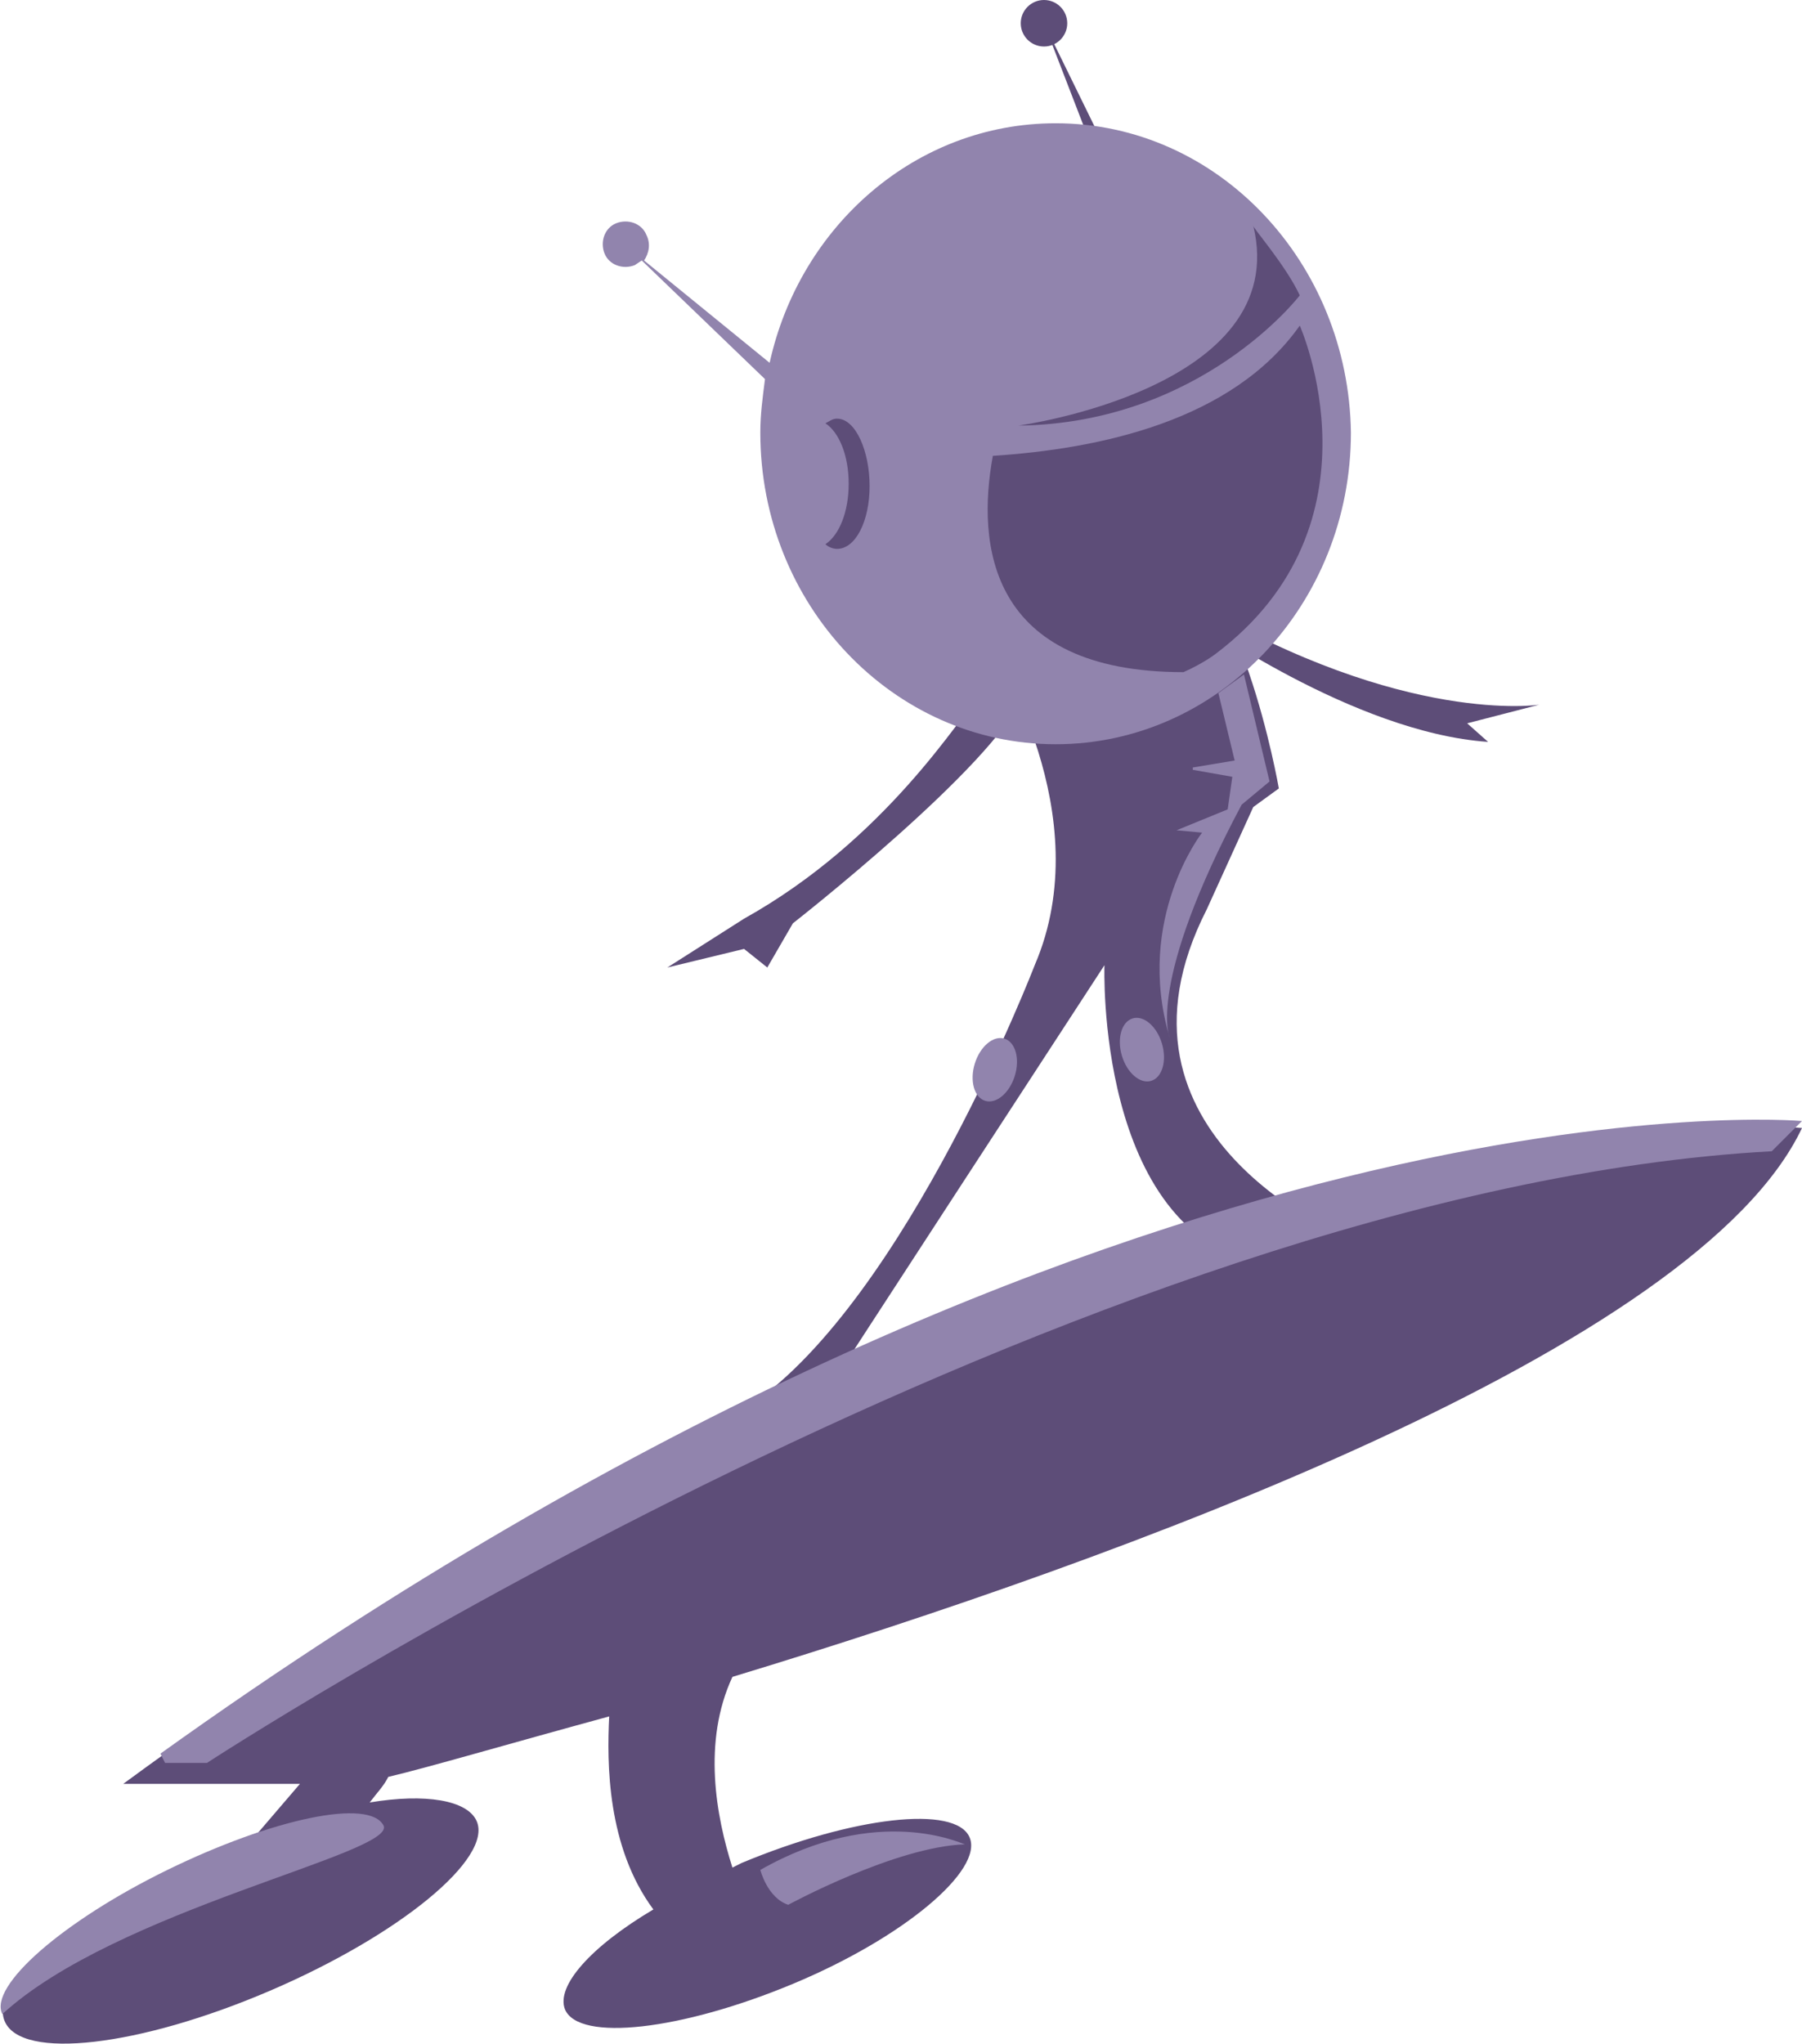 <svg version="1.2" baseProfile="tiny" xmlns="http://www.w3.org/2000/svg" viewBox="0 0 77.5 87.9"><path fill="#5D4D78" d="M51.9 39.1l2-4.4 1.1-.8s-1.7-9.8-5.2-10.4l-7.1 4.5s4.6 7 1.8 13.5c0 0-5.5 14.3-12.2 18.9 0 0 3-.1 3.1-.3.1-.2 12.1-18.6 12.1-18.6s-.4 11.4 6.8 12.9l3.7-1.1c0-.1-11.1-4.4-6.1-14.2zM42.2 29.8c-.9 1-4.1 6.3-10.2 9.7l-3.3 2.1 3.3-.8 1 .8 1.1-1.9s8.7-6.8 9.9-9.8h-1.8zM51.4 26.6s6.8 4.9 12.6 5.3l-.9-.8 3.1-.8s-5.8.9-14.8-4.4v.7zM48.8 11.1l-3.9-10.1 4.9 10z"/><circle fill="#5D4D78" cx="44.9" cy="1" r="1"/><path fill="#5D4D78" d="M77.5 48.5s-30-2.8-72.2 28.2h7.6l-1.8 2.1c-.6.2-1.3.5-2 .8-5.6 2.4-9.6 5.7-8.9 7.3.7 1.7 5.8 1.1 11.4-1.3 5.6-2.4 9.6-5.7 8.9-7.3-.4-.9-2.2-1.2-4.6-.8.3-.4.6-.7.8-1.1 1.7-.4 5.1-1.4 9.5-2.6-.1 2-.1 5.6 1.9 8.3-2.7 1.6-4.2 3.3-3.8 4.3.6 1.4 5 .9 9.8-1.1 4.8-2 8.2-4.9 7.6-6.3-.6-1.4-5-.9-9.8 1.1l-.4.2c-.7-2.2-1.3-5.4 0-8.2 16.8-5.1 41.5-14.1 46-23.6z"/><path fill="#9184AD" d="M.1 86.6c-.6-1.2 2.6-4 7.1-6.2s8.7-3.1 9.3-1.9c.5 1.2-11.5 3.6-16.4 8.1zM7.1 75.8h1.8s37.8-24.7 67.3-26.3l1.3-1.3s-29-2.6-70.6 27.2l.2.4zM32.7 80.4s.3 1.2 1.2 1.5c0 0 4.6-2.5 7.6-2.6-.1 0-3.7-1.8-8.8 1.1zM53.5 29l-1.1.8.7 2.9-1.8.3v.1l1.7.3-.2 1.4-2.2.9 1.1.1s-2.9 3.7-1.4 8.8c0 0-1-2.3 3.1-10l1.2-1-1.1-4.6z"/><ellipse transform="matrix(.96 -.281 .281 .96 -10.698 15.632)" fill="#9184AD" cx="49.1" cy="45.1" rx=".9" ry="1.4"/><ellipse transform="matrix(.955 .296 -.296 .955 15.526 -10.604)" fill="#9184AD" cx="42.8" cy="46" rx=".9" ry="1.4"/><path fill="#9184AD" d="M45.4 5.3c-6 0-11 4.4-12.3 10.3l-5.4-4.4c.2-.3.3-.7.1-1.1-.2-.5-.8-.7-1.3-.5-.5.2-.7.8-.5 1.3s.8.7 1.3.5l.3-.2 5.3 5.1c-.1.8-.2 1.5-.2 2.3 0 7.4 5.7 13.4 12.7 13.4 7 0 12.7-6 12.7-13.4-.1-7.3-5.7-13.3-12.7-13.3z"/><path fill="#5D4D78" d="M55.9 12.7s-4.2 5.5-12.1 5.6c0 0 11.8-1.6 10.1-8.6-.1 0 1.4 1.7 2 3zM55.9 14c-2.9 4.1-8.6 5.3-13.2 5.6-.7 3.8-.2 9.3 8.2 9.3.9-.4 1.4-.8 1.4-.8 7.4-5.6 3.6-14.1 3.6-14.1zM36 18c-.2 0-.3.1-.5.2.6.4 1 1.4 1 2.6s-.4 2.2-1 2.6c.1.1.3.2.5.2.8 0 1.4-1.2 1.4-2.7s-.6-2.9-1.4-2.9z"/></svg>